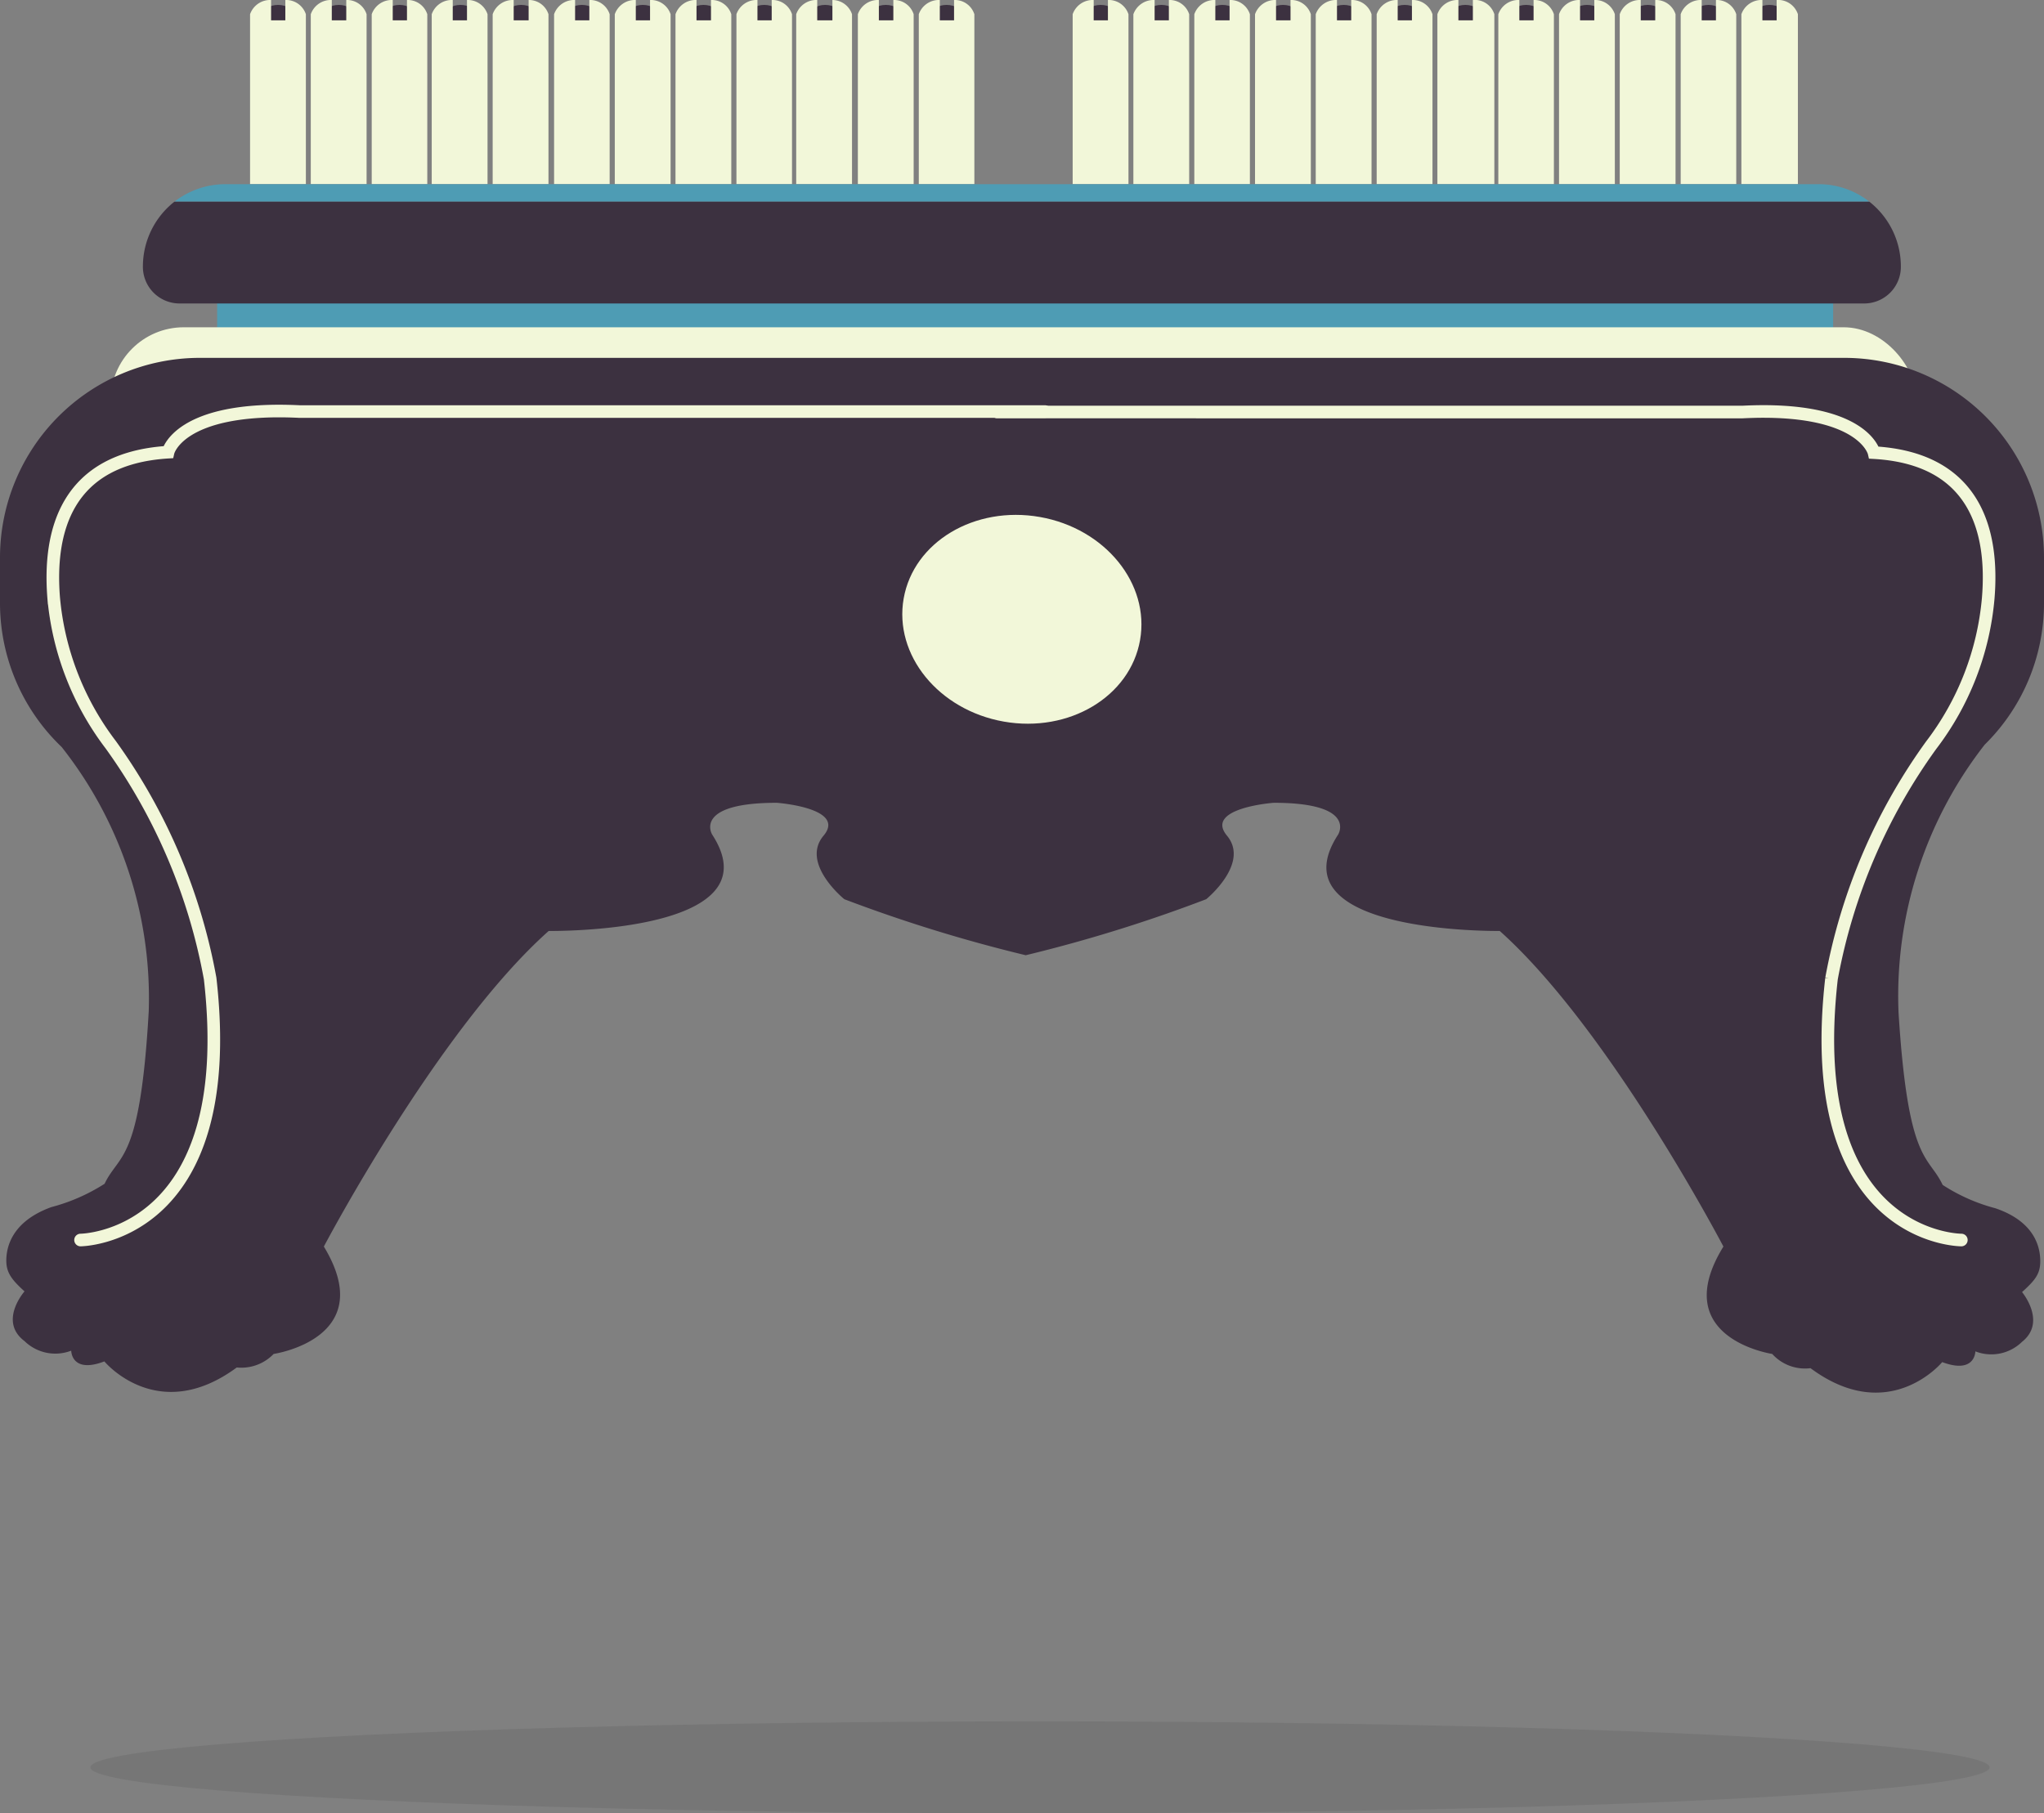 <svg xmlns="http://www.w3.org/2000/svg" viewBox="0 0 87.54 77.68"><rect x="0" y="0" width="87.54" height="77.68" fill="#808080" stroke="none"/><defs><style>.cls-1{fill:#767676;}.cls-2{fill:#3c3140;}.cls-3{fill:#f2f7d9;}.cls-4{fill:#4e9cb4;}.cls-5{fill:none;stroke:#f2f7d9;stroke-linecap:round;stroke-miterlimit:10;stroke-width:0.54px;}</style></defs><title>资源 9</title><g id="图层_2" data-name="图层 2"><g id="图层_1-2" data-name="图层 1"><ellipse class="cls-1" cx="44.54" cy="75.71" rx="40.67" ry="1.97"/><ellipse class="cls-2" cx="24.92" cy="0.66" rx="0.67" ry="0.45"/><path class="cls-3" d="M25.24,0V.87h-.61V0a.91.91,0,0,0-.9.61V7.89h2.38V.61A.88.88,0,0,0,25.24,0Z"/><ellipse class="cls-2" cx="19.72" cy="0.66" rx="0.67" ry="0.45"/><path class="cls-3" d="M20,0V.87h-.61V0a.91.91,0,0,0-.9.61V7.89h2.39V.61A.89.89,0,0,0,20,0Z"/><ellipse class="cls-2" cx="14.51" cy="0.66" rx="0.67" ry="0.45"/><path class="cls-3" d="M14.83,0V.87h-.62V0a.91.91,0,0,0-.9.61V7.89H15.7V.61A.88.88,0,0,0,14.83,0Z"/><ellipse class="cls-2" cx="30.13" cy="0.66" rx="0.67" ry="0.45"/><path class="cls-3" d="M30.45,0V.87h-.62V0a.91.91,0,0,0-.9.61V7.89h2.39V.61A.88.88,0,0,0,30.45,0Z"/><ellipse class="cls-2" cx="35.34" cy="0.66" rx="0.67" ry="0.45"/><path class="cls-3" d="M35.65,0V.87H35V0a.91.91,0,0,0-.9.61V7.89h2.39V.61A.89.89,0,0,0,35.65,0Z"/><ellipse class="cls-2" cx="40.54" cy="0.66" rx="0.67" ry="0.45"/><path class="cls-3" d="M40.86,0V.87h-.61V0a.91.91,0,0,0-.9.61V7.89h2.38V.61A.88.88,0,0,0,40.86,0Z"/><ellipse class="cls-2" cx="22.32" cy="0.66" rx="0.67" ry="0.45"/><path class="cls-3" d="M22.64,0V.87H22V0a.91.91,0,0,0-.9.61V7.89h2.39V.61A.88.88,0,0,0,22.64,0Z"/><ellipse class="cls-2" cx="17.11" cy="0.66" rx="0.67" ry="0.45"/><path class="cls-3" d="M17.43,0V.87h-.61V0a.91.91,0,0,0-.9.61V7.89H18.3V.61A.88.88,0,0,0,17.43,0Z"/><ellipse class="cls-2" cx="11.91" cy="0.66" rx="0.67" ry="0.45"/><path class="cls-3" d="M12.22,0V.87h-.61V0a.91.91,0,0,0-.9.61V7.89H13.1V.61A.89.89,0,0,0,12.22,0Z"/><ellipse class="cls-2" cx="27.53" cy="0.66" rx="0.67" ry="0.45"/><path class="cls-3" d="M27.84,0V.87h-.61V0a.91.91,0,0,0-.9.61V7.89h2.39V.61A.89.89,0,0,0,27.84,0Z"/><ellipse class="cls-2" cx="32.73" cy="0.66" rx="0.67" ry="0.45"/><path class="cls-3" d="M33.05,0V.87h-.61V0a.91.91,0,0,0-.9.61V7.89h2.38V.61A.88.88,0,0,0,33.05,0Z"/><ellipse class="cls-2" cx="37.94" cy="0.66" rx="0.67" ry="0.45"/><path class="cls-3" d="M38.26,0V.87h-.62V0a.91.91,0,0,0-.9.61V7.89h2.39V.61A.88.88,0,0,0,38.26,0Z"/><ellipse class="cls-2" cx="60.16" cy="0.66" rx="0.67" ry="0.45"/><path class="cls-3" d="M60.47,0V.87h-.61V0a.91.91,0,0,0-.9.61V7.89h2.39V.61A.89.89,0,0,0,60.47,0Z"/><ellipse class="cls-2" cx="54.95" cy="0.66" rx="0.67" ry="0.45"/><path class="cls-3" d="M55.27,0V.87h-.62V0a.91.91,0,0,0-.9.61V7.89h2.39V.61A.88.88,0,0,0,55.27,0Z"/><ellipse class="cls-2" cx="49.74" cy="0.66" rx="0.67" ry="0.45"/><path class="cls-3" d="M50.06,0V.87h-.61V0a.92.92,0,0,0-.91.61V7.89h2.39V.61A.88.88,0,0,0,50.06,0Z"/><ellipse class="cls-2" cx="65.36" cy="0.66" rx="0.67" ry="0.45"/><path class="cls-3" d="M65.68,0V.87h-.61V0a.91.91,0,0,0-.9.61V7.89h2.38V.61A.88.88,0,0,0,65.68,0Z"/><ellipse class="cls-2" cx="70.57" cy="0.66" rx="0.67" ry="0.45"/><path class="cls-3" d="M70.89,0V.87h-.62V0a.91.91,0,0,0-.9.61V7.89h2.39V.61A.88.88,0,0,0,70.89,0Z"/><ellipse class="cls-2" cx="75.78" cy="0.66" rx="0.67" ry="0.45"/><path class="cls-3" d="M76.09,0V.87h-.61V0a.91.91,0,0,0-.9.61V7.89H77V.61A.89.89,0,0,0,76.09,0Z"/><ellipse class="cls-2" cx="57.55" cy="0.66" rx="0.67" ry="0.45"/><path class="cls-3" d="M57.87,0V.87h-.61V0a.92.92,0,0,0-.91.61V7.89h2.39V.61A.88.88,0,0,0,57.87,0Z"/><ellipse class="cls-2" cx="52.35" cy="0.66" rx="0.67" ry="0.45"/><path class="cls-3" d="M52.66,0V.87h-.61V0a.91.91,0,0,0-.9.61V7.89h2.38V.61A.88.88,0,0,0,52.66,0Z"/><ellipse class="cls-2" cx="47.14" cy="0.66" rx="0.67" ry="0.45"/><path class="cls-3" d="M47.45,0V.87h-.61V0a.91.91,0,0,0-.9.61V7.89h2.39V.61A.89.89,0,0,0,47.45,0Z"/><ellipse class="cls-2" cx="62.76" cy="0.66" rx="0.67" ry="0.45"/><path class="cls-3" d="M63.08,0V.87h-.62V0a.91.91,0,0,0-.9.61V7.89H64V.61A.88.88,0,0,0,63.08,0Z"/><ellipse class="cls-2" cx="67.97" cy="0.66" rx="0.67" ry="0.45"/><path class="cls-3" d="M68.28,0V.87h-.61V0a.91.91,0,0,0-.9.61V7.89h2.39V.61A.89.89,0,0,0,68.28,0Z"/><ellipse class="cls-2" cx="73.17" cy="0.66" rx="0.67" ry="0.45"/><path class="cls-3" d="M73.49,0V.87h-.61V0a.91.91,0,0,0-.9.61V7.89h2.38V.61A.88.88,0,0,0,73.49,0Z"/><path class="cls-4" d="M77.9,7.89H9.63a3.56,3.56,0,0,0-2.16.75H80.06A3.51,3.51,0,0,0,77.9,7.89Z"/><rect class="cls-4" x="9.3" y="12.16" width="69.21" height="2"/><path class="cls-2" d="M80.06,8.64H7.47A3.53,3.53,0,0,0,6.12,11.4h0A1.57,1.57,0,0,0,7.69,13H79.84a1.57,1.57,0,0,0,1.57-1.57h0A3.53,3.53,0,0,0,80.06,8.64Z"/><rect class="cls-3" x="4.74" y="14.02" width="77.35" height="9.25" rx="3.13"/><path class="cls-2" d="M87.54,25.86v-2A8.56,8.56,0,0,0,79,15.33H8.53A8.56,8.56,0,0,0,0,23.86v2A8.53,8.53,0,0,0,2.64,32,17.35,17.35,0,0,1,6.37,43.32C6,49.85,5.1,49.4,4.48,50.71a8,8,0,0,1-2.28,1C.46,52.34.27,53.48.27,54s.23.82.78,1.32c0,0-1.13,1.28,0,2.13a1.89,1.89,0,0,0,2,.41s0,1,1.42.46c0,0,2.28,2.76,5.67.26A1.92,1.92,0,0,0,11.72,58s4.54-.66,2.15-4.6c0,0,4.89-9.3,9.63-13.52,0,0,9.78.14,7-4.13,0,0-.84-1.36,2.77-1.36,0,0,3,.22,2,1.41s.89,2.72.89,2.72a64.3,64.3,0,0,0,7.77,2.4h0a63.45,63.45,0,0,0,7.73-2.4s1.88-1.53.89-2.72,2-1.41,2-1.41c3.6,0,2.76,1.36,2.76,1.36-2.79,4.27,6.92,4.13,6.92,4.13,4.72,4.22,9.58,13.52,9.58,13.52C71.39,57.33,75.9,58,75.9,58a1.89,1.89,0,0,0,1.64.61c3.37,2.5,5.64-.26,5.64-.26,1.42.53,1.42-.46,1.42-.46a1.88,1.88,0,0,0,2-.41c1.07-.85,0-2.13,0-2.13.55-.5.78-.77.78-1.32s-.19-1.68-1.92-2.27a7.77,7.77,0,0,1-2.26-1c-.62-1.31-1.48-.86-1.89-7.39A17.49,17.49,0,0,1,85,31.9,8.5,8.5,0,0,0,87.54,25.86Z"/><path class="cls-5" d="M44.75,17.63H12.82c-5.17-.25-5.62,1.74-5.62,1.74-4.37.27-5.13,3.4-4.9,6.25A12.18,12.18,0,0,0,4.74,31.9,24.65,24.65,0,0,1,9,41.92c1.27,11.16-5.55,11.2-5.55,11.2"/><path class="cls-5" d="M84,53.12s-6.83,0-5.56-11.2a24.65,24.65,0,0,1,4.27-10,12.1,12.1,0,0,0,2.44-6.28c.24-2.85-.52-6-4.89-6.25,0,0-.46-2-5.63-1.74H42.71"/><ellipse class="cls-3" cx="43.77" cy="26.54" rx="4.45" ry="5.14" transform="translate(10.02 65.02) rotate(-79.99)"/></g></g></svg>